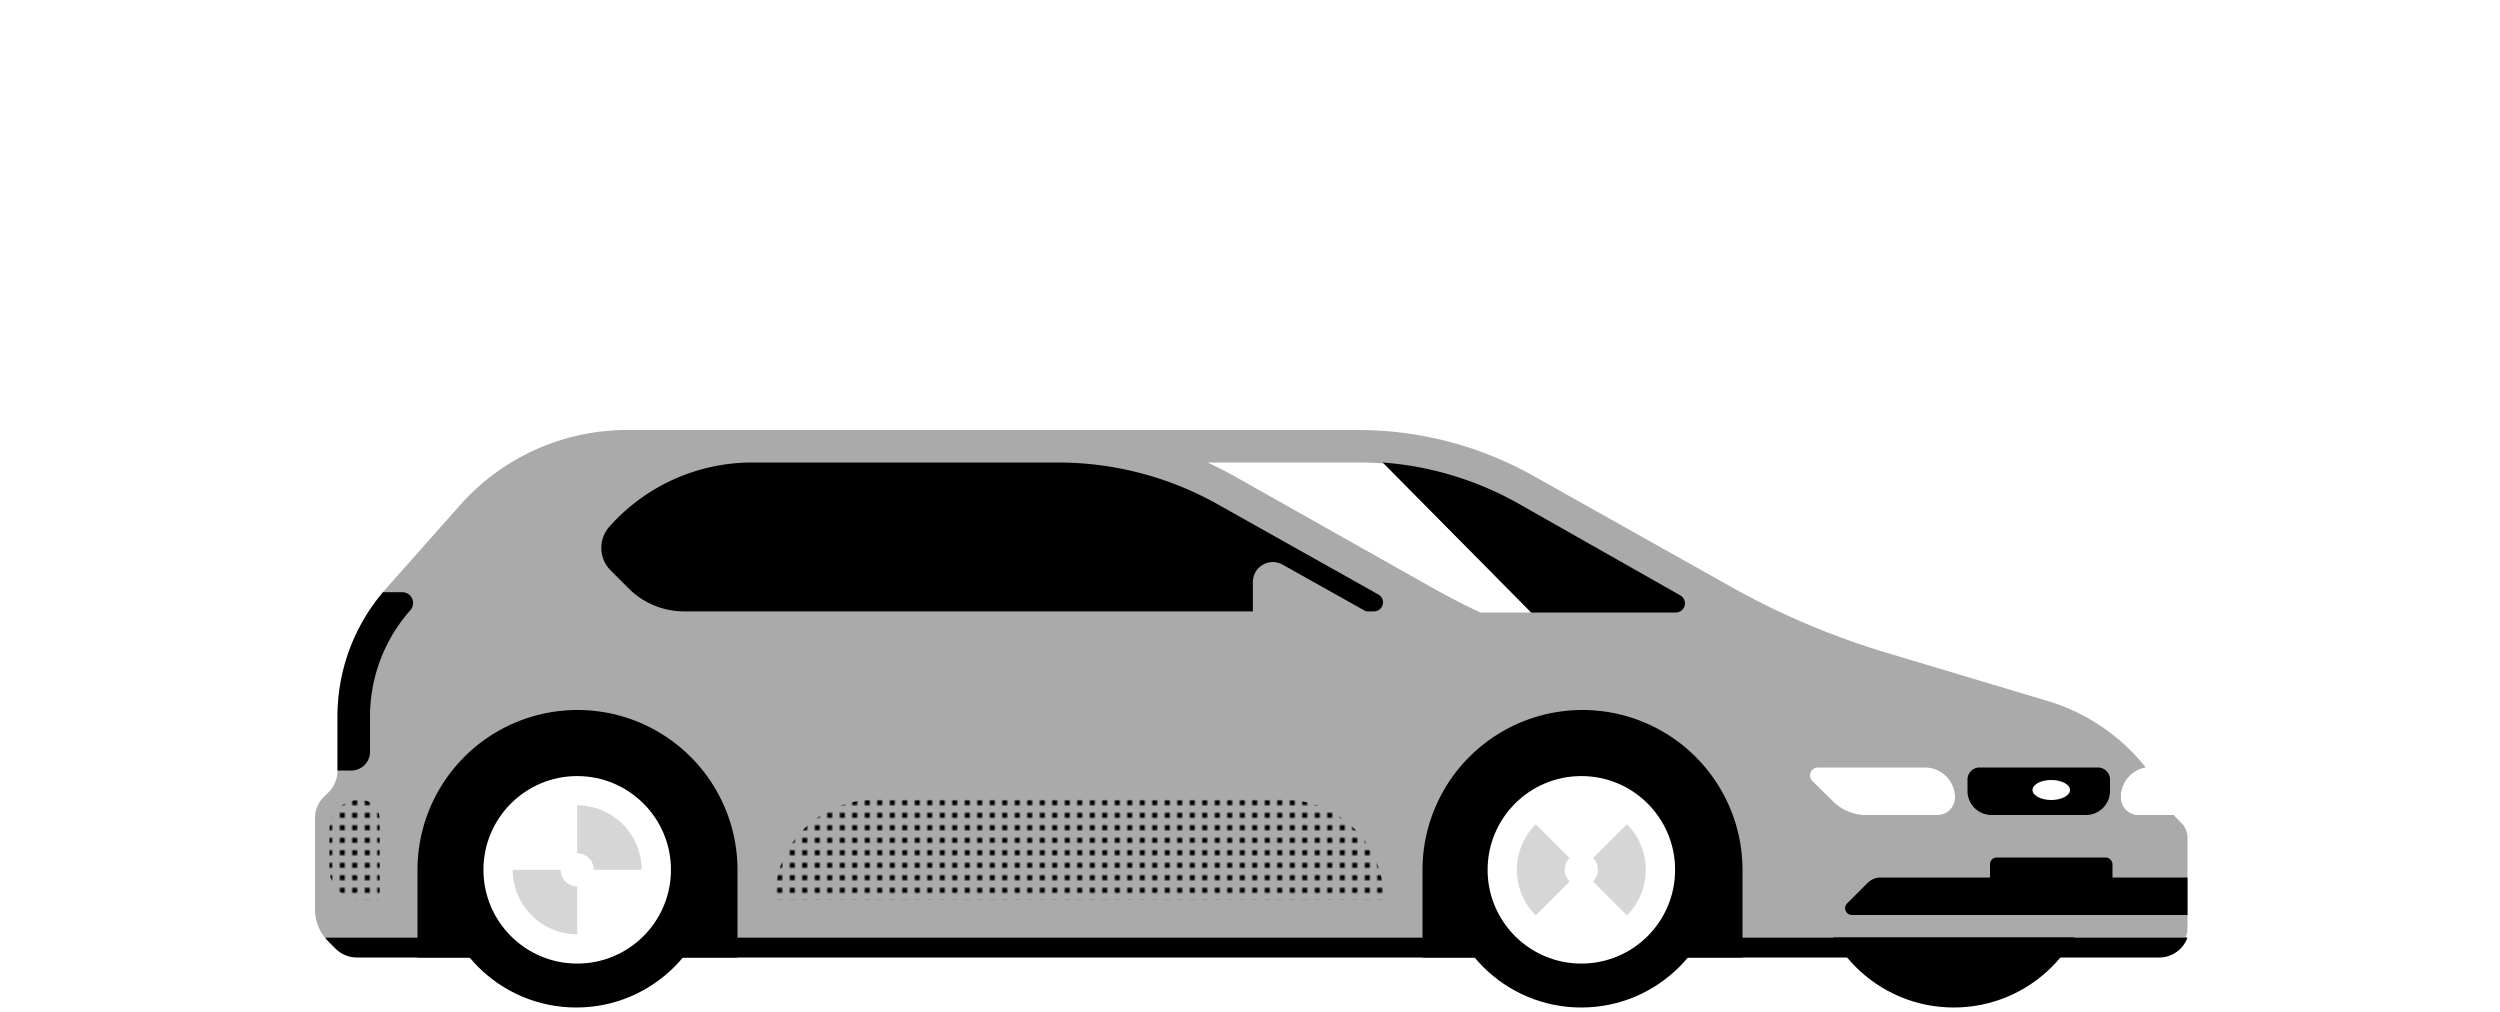 <svg xmlns="http://www.w3.org/2000/svg" viewBox="0 0 1000 405" height="405" width="1000">
    <defs>
        <pattern id="a" data-name="2/3 - black" width="5" height="5" patternTransform="translate(-49.1 70.1)" patternUnits="userSpaceOnUse" viewBox="0 0 5 5">
            <path fill="none" d="M0 0h5v5H0z"/>
            <path d="M0 0h2v2H0z"/>
        </pattern>
    </defs>
    <circle cx="781.5" cy="347.5" r="55.5"/>
    <path d="M872.58 329.23l-2.19-2.23a4.14 4.14 0 0 1-.74-1h-14.11a7.13 7.13 0 0 1-7.16-7.11 12.13 12.13 0 0 1 9.93-11.89 79.08 79.08 0 0 0-39.26-26.61l-64.36-19.27a308.1 308.1 0 0 1-62.43-26.48l-78.92-44.3A143.26 143.26 0 0 0 543.22 172H250.86A89.34 89.34 0 0 0 184 202.07l-29.6 33.38a77.09 77.09 0 0 0-19.4 51.14v21.62a12.36 12.36 0 0 1-3.62 8.74l-1.93 1.93a11.79 11.79 0 0 0-3.45 8.34v36.54a18.28 18.28 0 0 0 3.9 11.24h744.38a11.92 11.92 0 0 0 .73-4.09v-35.8a8.31 8.31 0 0 0-2.43-5.88z" fill="#aaa"/>
    <path d="M672.15 238.17l-64.59-36.63A130 130 0 0 0 553 185l59.39 60h58a3.66 3.66 0 0 0 1.76-6.83zM796.74 326h37.52a9.62 9.62 0 0 0 9.74-9.5v-4.75a4.82 4.82 0 0 0-4.88-4.75h-47.24a4.82 4.82 0 0 0-4.88 4.75v4.75a9.62 9.62 0 0 0 9.74 9.5z"/>
    <path d="M848.38 318.89a7.13 7.13 0 0 0 7.16 7.11h14.21a4.08 4.08 0 0 1-.57-2 9 9 0 0 0-1.91-5.54l-8.39-10.75-.55-.68a12.13 12.13 0 0 0-9.95 11.86z" fill="#fff"/>
    <path d="M140.51 308.21a7.5 7.5 0 0 0 7.5-7.5v-14.12a64.09 64.09 0 0 1 16.14-42.52 4.32 4.32 0 0 0-3.23-7.19h-7.71A77.08 77.08 0 0 0 135 286.59v21.62h5.5zM130 375a18.2 18.2 0 0 0 1.57 1.81l2.68 2.68a12 12 0 0 0 8.47 3.51h721a12 12 0 0 0 11.28-8H130z"/>
    <path d="M295 383v-35a64 64 0 1 0-128 0v35"/>
    <circle cx="230.5" cy="347.5" r="55.5"/>
    <circle cx="230.88" cy="347.93" r="37.5" fill="#fff"/>
    <path d="M230.88 322.14v19.16a6.63 6.63 0 0 1 6.63 6.63h19.15a25.78 25.78 0 0 0-25.78-25.79zm-6.62 25.79H205.1a25.78 25.78 0 0 0 25.78 25.78v-19.16a6.63 6.63 0 0 1-6.62-6.62z" fill="#d6d6d6"/>
    <path d="M569 383v-35a64 64 0 1 1 128 0v35"/>
    <circle cx="632.5" cy="347.5" r="55.5"/>
    <circle cx="632.54" cy="347.93" r="37.5" fill="#fff"/>
    <path d="M650.77 329.69l-13.54 13.54a6.63 6.63 0 0 1 0 9.37l13.54 13.54a25.78 25.78 0 0 0 0-36.45zm-22.92 13.55l-13.54-13.54a25.78 25.78 0 0 0 0 36.46l13.54-13.54a6.63 6.63 0 0 1 0-9.38z" fill="#d6d6d6"/>
    <path d="M273.61 244.55h276a3.6 3.6 0 0 0 1.76-6.74L487 201.67A130.53 130.53 0 0 0 423.22 185H300.86a76.34 76.34 0 0 0-57.12 25.69 12.75 12.75 0 0 0 .52 17.47l7.23 7.23a31.27 31.27 0 0 0 22.12 9.16z"/>
    <path d="M501.19 254.09h62.18l-50.23-28.19a8 8 0 0 0-12 7v21.2z" fill="#aaa"/>
    <path d="M349.87 319.88h163.69a40 40 0 0 1 40 40H309.87a40 40 0 0 1 40-40zm-205.87 0a7.87 7.87 0 0 1 7.87 7.87v32.13H144a12.21 12.21 0 0 1-12.21-12.21v-15.58A12.21 12.21 0 0 1 144 319.88z" fill="url(#a)"/>
    <path d="M747 353.2l-8.16 8.16a2.72 2.72 0 0 0 1.92 4.64H875v-15H752.26a7.5 7.5 0 0 0-5.26 2.2z"/>
    <ellipse cx="820.5" cy="316" rx="7.5" ry="4" fill="#fff"/>
    <rect x="796" y="343" width="49" height="17" rx="2.65" ry="2.65" class="illustration-secondary-fill"/>
    <path d="M724.95 312.4l8.37 8.24a18.75 18.75 0 0 0 13.15 5.36h28.39a7.09 7.09 0 0 0 7.14-7 12.07 12.07 0 0 0-12.17-12h-42.61a3.16 3.16 0 0 0-2.27 5.4zM543.61 185H483c3.58 1.65 7.12 3.43 10.57 5.37L572.74 235c6.33 3.57 12.79 6.88 19.34 10h20.31l-59-59.61c-3.26-.25-6.52-.39-9.78-.39z" fill="#fff"/>
</svg>
